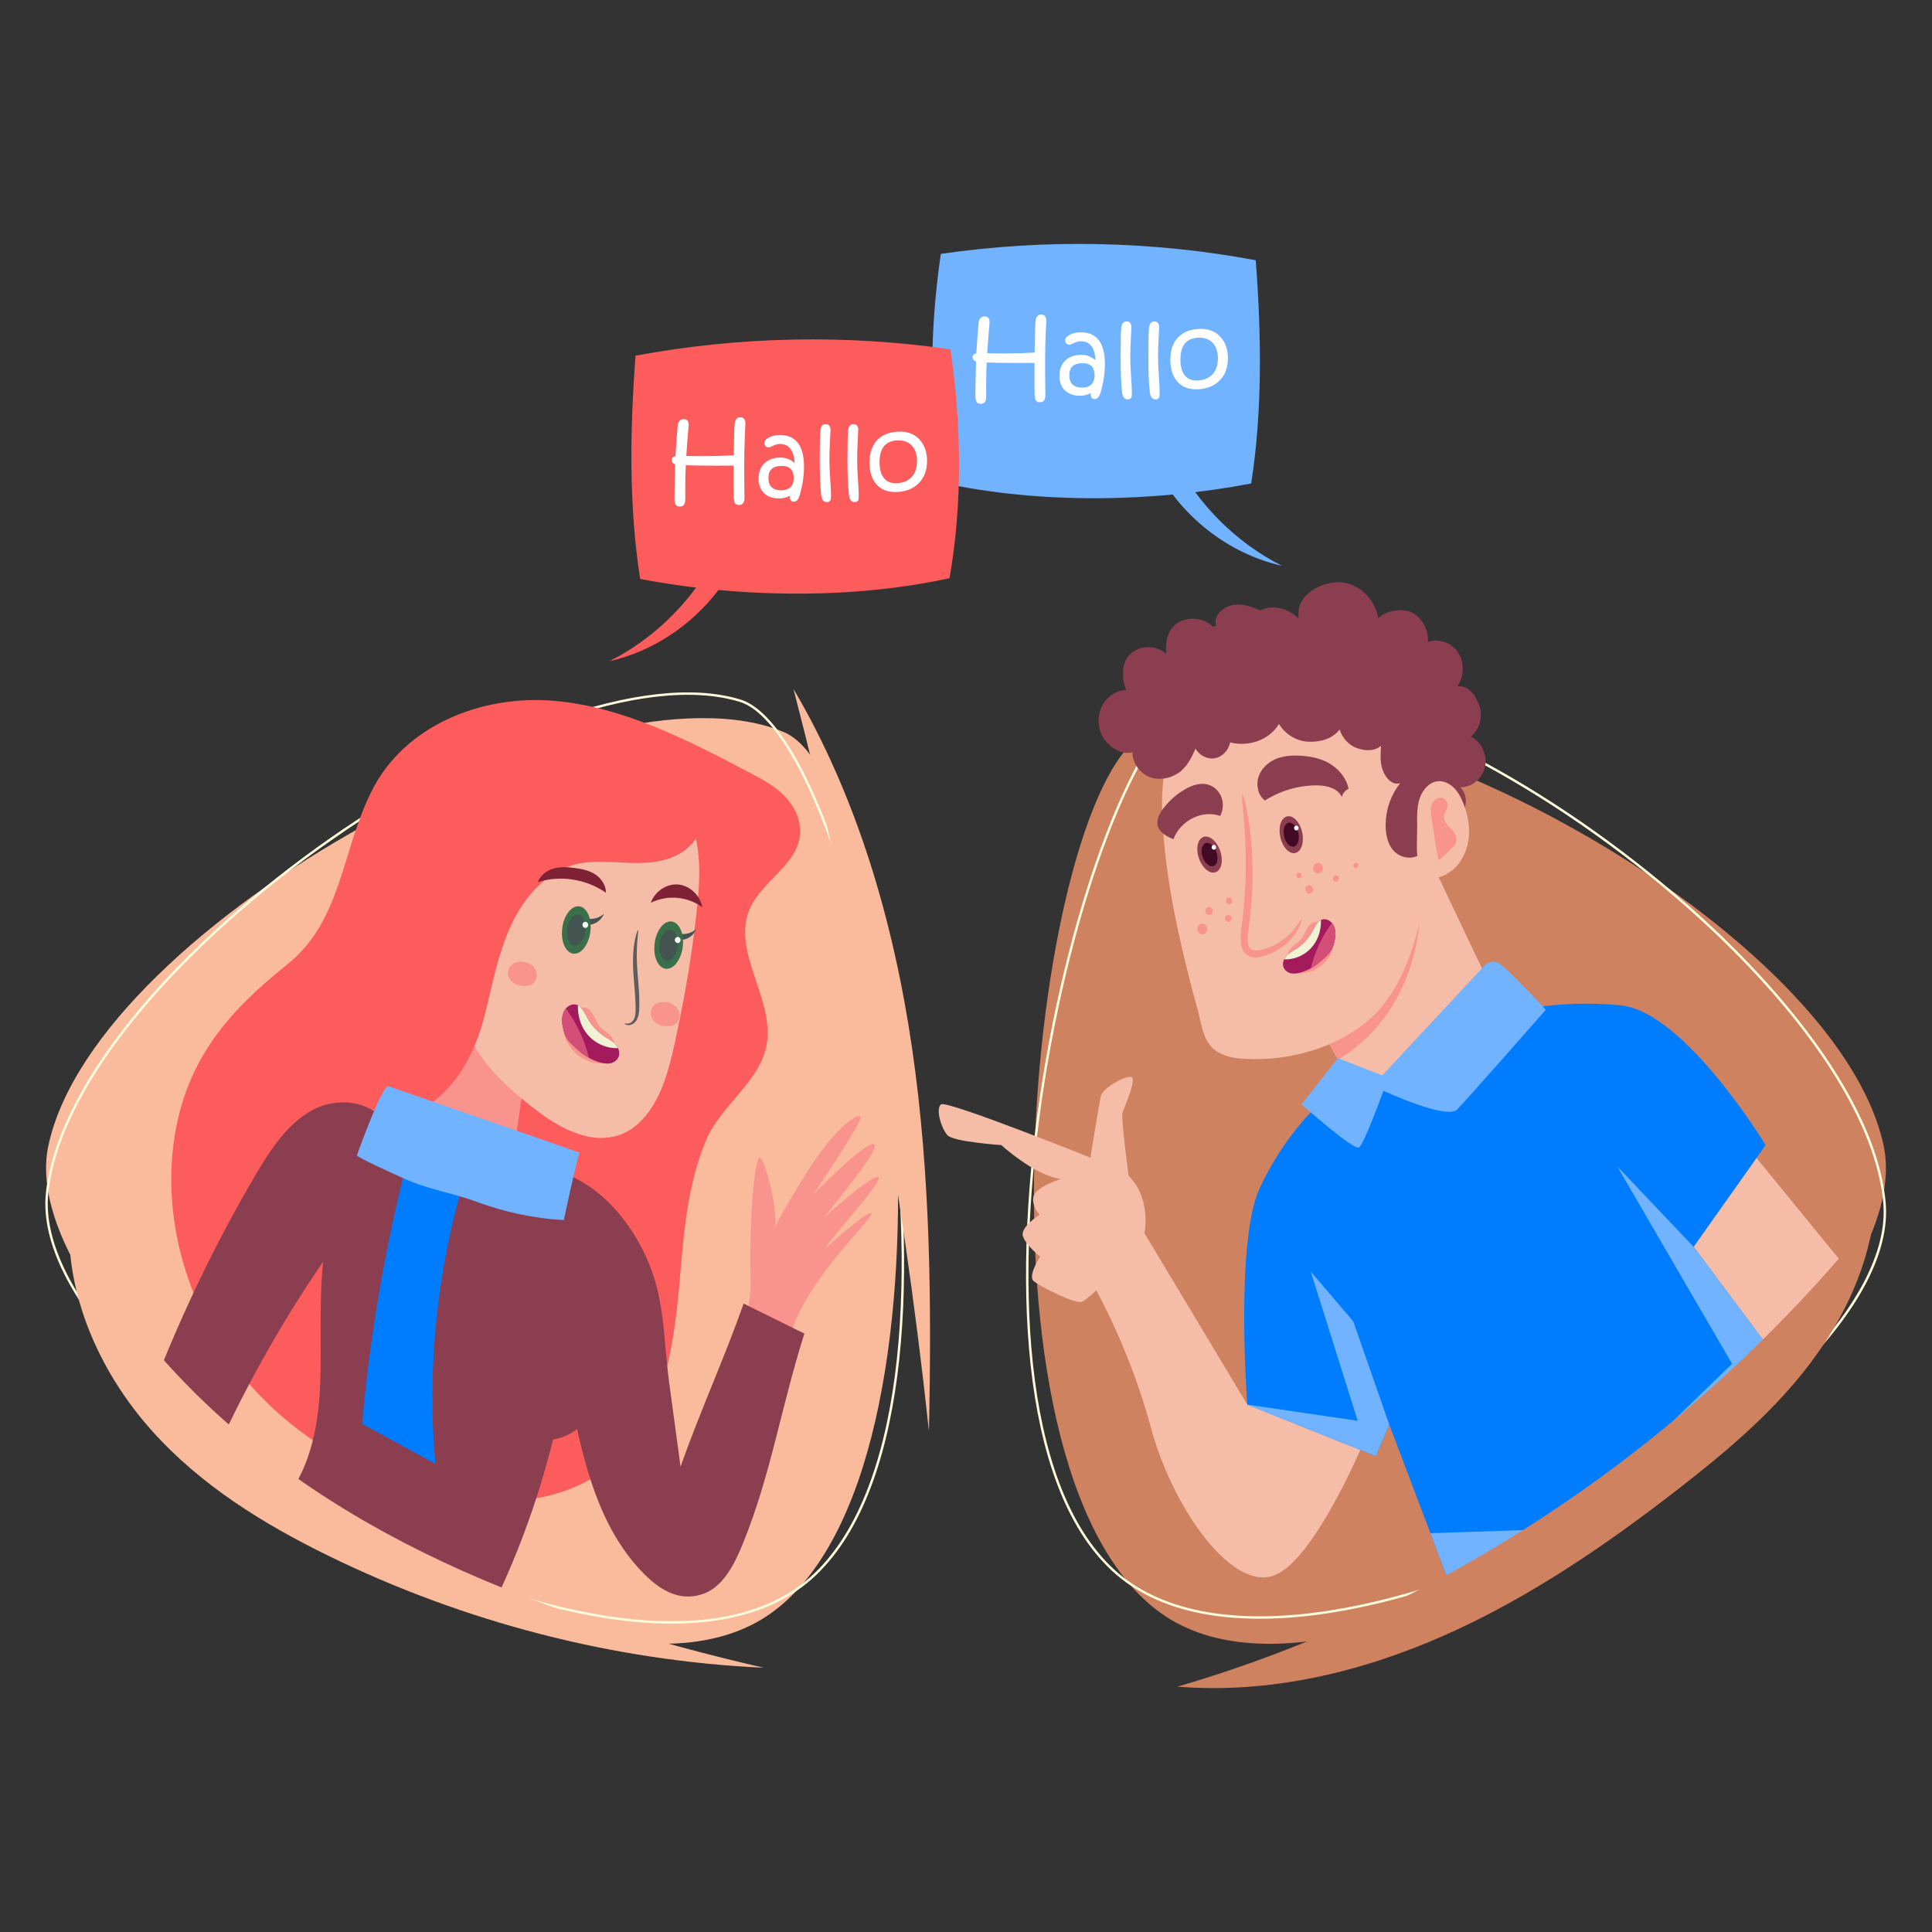 <?xml version="1.0" encoding="utf-8"?>
<!-- Generator: Adobe Illustrator 24.1.3, SVG Export Plug-In . SVG Version: 6.00 Build 0)  -->
<svg version="1.1" xmlns="http://www.w3.org/2000/svg" xmlns:xlink="http://www.w3.org/1999/xlink" x="0px" y="0px"
	 viewBox="0 0 800 800" style="enable-background:new 0 0 800 800;" xml:space="preserve">
<rect x="0" y="0" width="800" height="800" fill="#333333" stroke="none"/>
<style type="text/css">
	.st0{fill:#FABB9D;}
	.st1{fill:none;stroke:#FFFCDE;stroke-miterlimit:10;}
	.st2{fill:#CE8260;}
	.st3{fill:#FD5C5D;}
	.st4{fill:#F9938E;}
	.st5{fill:#F5BCA8;}
	.st6{fill:#8B3E4F;}
	.st7{fill:#007CFF;}
	.st8{fill:#435451;}
	.st9{fill:#3A7049;}
	.st10{fill:#FFFFFF;}
	.st11{fill:#802236;}
	.st12{fill:#A31A5D;}
	.st13{fill:#F1F2D3;}
	.st14{fill:#D44F77;}
	.st15{fill:#5D5D5D;}
	.st16{fill:#72B3FF;}
	.st17{fill:#430A23;}
</style>
<g id="Background">
</g>
<g id="Objects">
	<g>
		<g>
			<path class="st0" d="M20.06,474.23C2.15,557.12,234.6,728.55,319.29,667.97c84.68-60.59,52.4-344.72,5.53-364.71
				C247.59,270.31,40.01,381.84,20.06,474.23z"/>
			<path class="st1" d="M19.56,493.45c-9.89,84.41,237.73,229.58,316.18,160.08c78.45-69.51,19.18-348.64-29.35-363.41
				C226.41,265.77,30.58,399.37,19.56,493.45z"/>
			<path class="st2" d="M779.94,474.23c17.9,82.89-214.55,254.32-299.23,193.74c-84.68-60.59-52.4-344.72-5.53-364.71
				C552.41,270.31,759.99,381.84,779.94,474.23z"/>
			<path class="st1" d="M780.3,497.74c8.08,84.63-242.58,223.72-319.52,152.32s-11.72-349.02,37.12-362.6
				C578.37,265.07,771.29,403.42,780.3,497.74z"/>
			<path class="st3" d="M74.17,516.32c-3.48-15.02-4.28-30.67-1.84-45.94c5.17-32.42,23.02-52.14,46.49-70.91
				c22.76-18.21,22.51-46.74,35.05-71.87c13.67-27.4,45.59-39.69,74.58-37.48c28.99,2.21,55.91,16.12,81.99,29.83
				c5.01,2.63,10.09,5.32,14.16,9.39c4.07,4.07,7.06,9.8,6.7,15.75c-0.81,13.23-16.24,19.66-21.1,31.86
				c-6.87,17.24,9.87,35.96,7.42,54.51c-2.12,16.07-18.99,25.8-25.26,40.69c-6.28,14.92-8.57,31.65-10.01,47.8
				c-2.52,28.39-4.41,59.51-22.68,80.3c-20.42,23.24-54.77,25.21-83.7,17.4c-30.64-8.28-59.42-26.12-79.17-52.49
				C86.13,550.9,78.28,534.05,74.17,516.32z"/>
			<path class="st4" d="M176.24,461.83c-2.29-3.64-1.76-8.53-0.41-12.67c2.92-8.96,9.37-16.55,17.44-20.52
				c3.89-1.91,8.47-2.99,12.43-1.25c5.89,2.58,8.14,10.03,11.99,15.45c-1.61,11.05-3.21,22.11-4.82,33.16
				c-8.91-2.74-17.81-5.48-26.72-8.22C182.44,466.64,178.4,465.27,176.24,461.83z"/>
			<path class="st5" d="M275.36,446.98c-3.17,9.23-9.01,19.37-18.36,22.8c-12.74,4.67-26.06-3.13-36.11-10.97
				c-10.49-8.19-22.23-18.57-27.33-31.67c-4.31-11.07-3.61-23.69-1.01-35.35c4.41-19.74,14.17-38.08,27.78-52.23
				c7.92-8.23,17.4-15.19,28.18-17.77c10.78-2.58,22.99-0.19,30.87,8.08c5.45,5.71,8.43,13.7,9.55,21.76
				c1.12,8.06,0.53,16.28-0.31,24.39c-1.77,17.17-4.61,33.93-8.13,50.78C279.28,432.7,277.75,440.02,275.36,446.98z"/>
			<path class="st3" d="M185.52,450.57c-3.92,4.25-8.58,7.83-14.12,10.55c-10.88,5.33-25.5,4.02-32.7-6.21
				c-7.01-9.95-4.77-24.04-1.02-35.83c3.18-9.97,7.21-19.62,12.04-28.8c4.28-8.15,8.07-17.02,12.64-24.82
				c9.9-16.86,24.84-31.6,41.05-41.28c20.57-12.3,45.55-16.91,68.27-10.19c6.64,1.96,13.43,5.19,17.18,11.36
				c4.62,7.6,3.08,18.62-3.1,24.82c-6.13,6.16-15.24,7.37-23.65,7.18c-8.41-0.19-17-1.46-25.11,0.92
				c-11.41,3.35-20.12,13.56-25.38,24.88c-5.27,11.32-7.65,23.87-10.63,36.1C198.1,431.16,193.28,442.15,185.52,450.57z"/>
			<path class="st4" d="M363.61,487.44c-2.9-0.97-22.5,16.85-22.5,16.85c4.94-6.64,24.52-29.69,20.65-30.52
				c-3.88-0.83-24.99,20.84-24.99,20.84s20.28-29.99,19.61-32.05s-8.45,3.31-16.97,15.01c-6.76,9.29-16.29,26.14-18.67,30.52
				c1.84-5.65-4.3-30.21-6.39-28.64c-2.16,1.63-4.28,30.21-3.54,49.9c0.22,5.87-0.71,12.11-2.61,18.91
				c5.65,3.89,11.34,7.73,16.95,11.68c1.32-4.63,2.56-8.62,3.77-11.8c8.28-21.63,33.97-44.91,31.85-45.78
				c-2.13-0.86-19.27,14.84-19.27,14.84C344.31,512.14,366.51,488.41,363.61,487.44z"/>
			<path class="st6" d="M226.72,483.98c18.05,3.28,32.57,18.6,40.68,36.14c8.1,17.55,7.11,33.3,9.73,52.67
				c1.56,11.5,3.12,23.01,4.67,34.51c8.01-22.66,18.11-44.85,26.13-67.51l25.15,12.41c-9.81,30.98-13.75,57.92-25.27,86.48
				c-3.6,8.93-8.4,18.68-17.12,21.48c-9.85,3.17-18.04-2.06-25.33-9.82c-17.07-18.15-23.47-43.41-28.49-68.57
				c-3.13-15.67-5.46-26.07-5.91-42.08C230.42,521.35,227.24,502.31,226.72,483.98z"/>
			<path class="st6" d="M244.78,499.9c-8.95-14.54-20.32-22.36-36.21-26.2c-16.29-3.94-32.73-7.16-49.26-9.64l0.91,1.74
				c-6.27-10.35-20.78-11.67-31.04-6.05c-10.26,5.63-17.17,16.26-23.32,26.69c-17.7,30.02-32.66,61.83-45.08,94.74
				c8.57,8.72,17.47,17.07,26.05,25.77c13.09-29.67,28.81-58.01,46.95-84.48c-1.71,16.57-0.58,33.56-1.18,50.22
				c-0.6,16.66-3.79,34-13.65,46.92c25.16,22.68,53.13,40.27,85.87,43.83c10.3-21.44,18.43-44.07,24.19-67.37
				c10.01-1.51,17.53-10.34,21.67-20.2c4.13-9.86,5.04-20.86,5.9-31.63C257.84,528.31,253,513.26,244.78,499.9z"/>
			<path class="st7" d="M149.93,589.6c10.11,5.51,20.23,11.02,30.34,16.53c-3.54-40.15,0.73-81.06,12.44-119.4
				c-7.8-2.89-15.61-5.79-23.41-8.68C159.78,514.53,153.29,551.9,149.93,589.6z"/>
			<g>
				<path class="st8" d="M242.59,380.24c2.58,0.68,5.44-0.03,7.48-1.84c-1.12,2.89-4.13,4.8-7.04,4.49
					C242.89,382,242.74,381.12,242.59,380.24z"/>
				<path class="st9" d="M244.43,385.99c-0.74,5.4-3.93,9.37-7.13,8.88c-3.2-0.5-5.2-5.28-4.47-10.68c0.74-5.4,3.93-9.37,7.13-8.88
					C243.17,375.81,245.17,380.59,244.43,385.99z"/>
				<path class="st8" d="M242.4,385.68c-0.48,3.51-2.55,6.09-4.64,5.77c-2.08-0.32-3.38-3.43-2.9-6.94
					c0.48-3.51,2.55-6.09,4.64-5.77C241.58,379.06,242.88,382.16,242.4,385.68z"/>
				<path class="st10" d="M243.55,383.04c-0.04,0.7-0.6,1.23-1.25,1.18c-0.65-0.04-1.15-0.64-1.11-1.34c0.04-0.7,0.6-1.23,1.25-1.18
					C243.09,381.74,243.59,382.34,243.55,383.04z"/>
			</g>
			<g>
				<path class="st8" d="M280.84,386.51c2.58,0.68,5.44-0.03,7.48-1.84c-1.12,2.89-4.13,4.8-7.04,4.49
					C281.13,388.27,280.99,387.39,280.84,386.51z"/>
				<path class="st9" d="M282.68,392.26c-0.74,5.4-3.93,9.37-7.13,8.88c-3.2-0.5-5.2-5.28-4.47-10.68c0.74-5.4,3.93-9.37,7.13-8.88
					C281.42,382.08,283.42,386.86,282.68,392.26z"/>
				<path class="st8" d="M280.65,391.94c-0.48,3.51-2.55,6.09-4.64,5.77c-2.08-0.32-3.38-3.43-2.9-6.94
					c0.48-3.51,2.55-6.09,4.64-5.77C279.83,385.32,281.13,388.43,280.65,391.94z"/>
				<path class="st10" d="M281.8,389.31c-0.04,0.7-0.6,1.23-1.25,1.18c-0.65-0.04-1.15-0.64-1.11-1.34s0.6-1.23,1.25-1.18
					C281.34,388.01,281.84,388.61,281.8,389.31z"/>
			</g>
			<path class="st11" d="M250.91,369.66c0.03-3.17-2-6.04-4.54-7.67c-2.54-1.63-5.54-2.2-8.48-2.58c-2.88-0.37-5.85-0.57-8.66,0.23
				c-2.81,0.8-5.46,2.75-6.55,5.63C232.1,362.31,242.68,363.96,250.91,369.66z"/>
			<path class="st11" d="M290.86,375.69c-1-5-5.29-9.03-10.06-9.44c-4.77-0.41-9.61,2.83-11.34,7.59
				C276.23,370.42,284.68,371.15,290.86,375.69z"/>
			<g>
				<path class="st4" d="M247.3,433.85c1.02,0.7,2.14,1.32,3.35,1.45c1.21,0.13,2.54-0.33,3.2-1.42c1.01-1.66,0.1-3.94-1.25-5.29
					c-1.35-1.35-3.1-2.22-4.33-3.7c-1.27-1.52-1.88-3.53-2.96-5.21c-1.08-1.68-3.03-3.07-4.82-2.36c-1.35,0.54-2.12,2.16-2.13,3.7
					c-0.01,1.54,0.61,3,1.33,4.34C241.56,428.78,244.19,431.72,247.3,433.85z"/>
				<path class="st4" d="M252.17,439.99c-7.3,1.79-15.5-2.91-18.14-10.41c-0.4-1.14-0.69-2.37-0.5-3.57
					c0.19-1.2,0.93-2.36,2.03-2.69c1.31-0.39,2.64,0.44,3.73,1.3C243.54,428,249.65,435.01,252.17,439.99z"/>
				<path class="st12" d="M239.71,435.1c2.53,2.24,5.51,3.89,8.68,4.81c1.49,0.43,3.07,0.7,4.57,0.33c1.5-0.37,2.92-1.49,3.33-3.08
					c0.47-1.79-0.43-3.72-1.71-4.99c-1.28-1.27-2.89-2.06-4.38-3.04c-2.95-1.94-5.43-4.68-7.16-7.89c-1.08-2.02-2.09-4.43-4.15-5.16
					c-1.97-0.7-4.22,0.58-5.26,2.51c-1.03,1.93-1.05,4.31-0.63,6.48C234.07,430.46,235.75,431.6,239.71,435.1z"/>
				<path class="st13" d="M243.05,421.25c1.72,3.21,4.21,5.95,7.16,7.89c1.48,0.98,3.1,1.77,4.38,3.04c0.52,0.52,0.97,1.15,1.3,1.83
					c-5,0.21-10.09-2.19-13.22-6.4c-2.35-3.17-3.51-7.28-3.37-11.32C241.09,417.18,242.04,419.37,243.05,421.25z"/>
				<path class="st14" d="M243.91,438.05c-1.49-0.82-2.9-1.8-4.2-2.94c-3.97-3.51-5.64-4.64-6.7-10.02
					c-0.43-2.17-0.41-4.55,0.63-6.48c0.19-0.35,0.42-0.66,0.68-0.96c0.27,0.34,0.52,0.68,0.77,1.02
					C239.16,424.44,242.15,431.06,243.91,438.05z"/>
			</g>
			<path class="st4" d="M215.92,398.23c-2.06-0.05-4.34,0.79-5.22,2.78c-0.82,1.86-0.09,4.22,1.38,5.55
				c1.46,1.34,3.49,1.78,5.41,1.69c1.36-0.07,2.78-0.43,3.74-1.46c1.43-1.54,1.32-4.25,0.08-5.97
				C220.06,399.09,217.95,398.28,215.92,398.23z"/>
			<path class="st4" d="M275.02,414.9c-2.06-0.05-4.34,0.79-5.22,2.78c-0.82,1.86-0.09,4.22,1.38,5.55
				c1.46,1.34,3.49,1.78,5.41,1.68c1.36-0.07,2.78-0.43,3.74-1.46c1.43-1.54,1.32-4.25,0.08-5.97
				C279.16,415.77,277.05,414.95,275.02,414.9z"/>
			<g>
				<g>
					<g>
						<path class="st15" d="M258.65,423.75c0.08-0.14,0.6,0.27,1.55,0.08c0.92-0.17,2.23-1.02,2.67-2.72
							c0.5-1.66,0.33-3.98,0.25-6.49c-0.11-2.52-0.35-5.29-0.59-8.22c-0.24-2.93-0.42-5.75-0.42-8.33c0-2.58,0.19-4.9,0.45-6.83
							c0.57-3.87,1.41-6.14,1.61-6.09c0.27,0.06-0.14,2.41-0.38,6.21c-0.1,1.9-0.16,4.16-0.07,6.68c0.08,2.52,0.31,5.28,0.55,8.21
							c0.24,2.93,0.44,5.74,0.46,8.31c0,1.29,0,2.5-0.07,3.66c-0.07,1.16-0.24,2.29-0.62,3.28c-0.36,0.98-1.01,1.83-1.72,2.3
							c-0.7,0.49-1.45,0.7-2.06,0.7c-0.61,0.01-1.07-0.2-1.31-0.38C258.69,423.94,258.62,423.79,258.65,423.75z"/>
					</g>
				</g>
			</g>
			<path class="st16" d="M234.64,499.74c-0.64,2.95-1.09,5.1-1.15,5.48c-12.32-0.69-24.48-3.3-36.13-7.59
				c-10.2-3.76-20.72-5.18-30.83-9.96c-1.46-0.69-18.99-8.54-18.73-9.3c0.84-2.5,10.65-29.42,13.07-28.58
				c26.38,9.17,52.77,18.33,79.15,27.5C239.66,477.11,236.42,491.53,234.64,499.74z"/>
			<g>
				<path class="st5" d="M545.65,423.87c5.24,9.27,10.48,18.54,15.72,27.81c23.33-4.63,45.15-20.16,56.23-42.57
					c-9.54-19.48-18.9-39.98-28.43-59.46C574.25,373.68,560.56,399.83,545.65,423.87z"/>
				<path class="st4" d="M575.05,418.81c9.37-13.92,14.07-31.99,12.92-49.63l-11.62,1.97c-10.2,17.64-20.15,35.71-30.71,52.73
					c2.79,4.94,5.59,9.88,8.38,14.83C562.17,433.95,569.44,427.16,575.05,418.81z"/>
				<path class="st5" d="M485.01,310.85c-3.83,8.52-4.12,18.34-3.7,27.78c0.79,17.74,3.83,35.26,7.78,52.47
					c2.03,8.81,4.21,17.62,6.66,26.31c1.69,5.99,2.23,13.71,7.42,17.48c3.75,2.72,8.46,3.41,12.99,3.6
					c17.2,0.75,35.76-4.01,49.61-15.27c13.8-11.23,19.83-30.17,23.59-47.55c4.08-18.82,8.58-40.31,5.04-59.52
					c-2.78-15.11-11.64-29.71-25.13-35.12c-11.83-4.75-25.02-1.9-37.35,1.05c-9.12,2.18-18.33,4.43-26.75,8.76
					C496.75,295.18,489.06,301.84,485.01,310.85z"/>
				<path class="st6" d="M591.43,350.14c-1.36,2.64-3.93,4.53-6.73,4.92c-2.8,0.4-5.74-0.7-7.7-2.87c-2.21-2.45-3.06-5.98-3.2-9.38
					c-0.29-6.7,1.92-13.48,6.04-18.54c-3.13,1.1-5.83-1.81-7.15-5.04c-1.32-3.23-1.08-6.91-0.82-10.42
					c-2.84,2.33-6.39,2.16-9.81,1.02c-3.42-1.14-6.25-4.13-7.35-7.77c-3.02,3.99-8.31,5.31-13.1,5.06
					c-4.79-0.25-9.41-3.08-12.04-7.36c-3.94,6.82-12.92,9.6-20.2,7.64c-0.61,3.28-3.25,6.02-6.34,6.57c-3.09,0.55-6.42-1.12-8-4.02
					c-1.68,4.02-3.84,8.09-7.39,10.33c-3.55,2.24-8.04,2.94-11.89,1.34s-6.81-5.67-6.84-10.08c-4.3,0.97-8.69-1.47-11.44-5.13
					c-2.75-3.66-3.37-9.01-1.55-13.28c1.82-4.27,6-7.28,10.39-7.48c-2.05-5.07-1.94-11.94,2.19-15.27
					c4.13-3.33,10.38-3.2,14.39,0.29c-0.45-5.37,0.75-10.57,5.24-13.03c4.5-2.46,10.36-1.7,14.17,1.83c0.4-0.12,0.8-0.23,1.2-0.35
					c-1-4.21,2.56-7.52,6.53-8.48c3.97-0.95,8.07,0.48,11.83,2.14c5.01-2.76,11.9-0.73,15.94,3.47c-0.04-0.41-0.08-0.83-0.12-1.24
					c-0.8-8.37,8.53-13.83,16.41-13.93c7.87-0.1,15.34,6.59,16.62,14.9c3.38-3.31,10.08-4.37,14.19-2.2
					c4.11,2.17,6.74,7.18,6.33,12.06c4.44-1.62,9.79,0.22,12.51,4.31c2.72,4.09,2.59,10.09-0.31,14.04c4.48-0.52,7.46,3.45,9.1,7.93
					c1.64,4.48,0.14,10.05-3.49,12.91c4.31,2.01,6.92,7.49,5.9,12.4c-1.02,4.9-5.55,8.7-10.25,8.57c2.08,1.99,2.86,5.39,1.89,8.19
					c-0.98,2.8-3.66,4.81-6.45,4.86c-0.18,5.25-5.67,9.48-10.39,8.01"/>
				<path class="st5" d="M586.82,341.5c-0.07-3.72-0.13-7.54,1.08-11.03c1.21-3.49,3.98-6.62,7.45-6.97
					c2.44-0.25,4.88,0.92,6.67,2.7c1.8,1.78,3.02,4.13,3.97,6.54c1.87,4.74,2.8,9.99,2.07,15.07c-0.72,5.08-3.21,9.97-7.17,12.9
					c-4.48,3.32-11.18,5.01-13.14-1.52C586.06,353.53,586.92,347.22,586.82,341.5z"/>
				<path class="st4" d="M595.68,355.98c-1.32-5.48-1.92-11.29-2.84-16.87c-0.36-2.16-0.69-4.5,0.26-6.44
					c0.67-1.37,2.05-2.4,3.51-2.33c1.45,0.06,2.83,1.38,2.84,2.93c0.01,1.63-1.33,2.96-1.52,4.58c-0.23,1.92,1.16,3.6,2.5,4.9
					c1.95,1.9,3.45,4.08,2.08,6.95C602.19,350.38,595.83,356.62,595.68,355.98z"/>
				<path class="st6" d="M490.8,326.77c2.94-1.68,6.4-2.83,9.6-1.84c2.4,0.75,4.44,2.72,5.37,5.2c0.93,2.48,0.73,5.41-0.52,7.73
					c-7.45-2.64-16.46,1.86-19.36,9.65c-2.75-1.13-5.87-2.7-6.53-5.77c-0.53-2.48,0.81-4.97,2.31-6.94
					C484.18,331.51,487.3,328.76,490.8,326.77z"/>
				<path class="st6" d="M523.78,331.47c-2.8-2.04-3.76-6.27-2.68-9.7c1.08-3.43,3.86-6.04,7-7.41c3.14-1.36,6.61-1.61,9.99-1.46
					c4.32,0.19,8.69,1.04,12.47,3.26c3.78,2.23,6.93,5.98,7.86,10.48c-1.36,0.55-2.43,1.86-2.77,3.37
					c-1.87-3.76-6.45-4.79-10.43-4.8C537.73,325.19,530.23,327.38,523.78,331.47z"/>
				<g>
					<path class="st6" d="M505.15,352.04c1.48,4,0.76,8.06-1.62,9.07c-2.37,1-5.5-1.43-6.98-5.43c-1.48-4-0.76-8.06,1.62-9.07
						C500.55,345.61,503.67,348.04,505.15,352.04z"/>
					<path class="st17" d="M503.65,352.68c0.96,2.6,0.49,5.24-1.05,5.9c-1.54,0.65-3.58-0.93-4.54-3.53
						c-0.96-2.6-0.49-5.24,1.05-5.9C500.65,348.49,502.69,350.08,503.65,352.68z"/>
					<path class="st10" d="M503.46,350.4c0.23,0.49,0.04,1.09-0.42,1.34c-0.46,0.24-1.02,0.04-1.25-0.45
						c-0.23-0.49-0.04-1.09,0.42-1.34C502.68,349.7,503.24,349.9,503.46,350.4z"/>
				</g>
				<g>
					<path class="st6" d="M539.15,344.4c1,4.17-0.2,8.1-2.67,8.78c-2.47,0.68-5.29-2.16-6.29-6.33c-1-4.17,0.2-8.1,2.67-8.78
						C535.33,337.39,538.15,340.23,539.15,344.4z"/>
					<path class="st17" d="M537.58,344.82c0.65,2.71-0.13,5.27-1.74,5.71c-1.61,0.44-3.44-1.4-4.09-4.12
						c-0.65-2.71,0.13-5.27,1.74-5.71C535.1,340.27,536.93,342.11,537.58,344.82z"/>
					<path class="st10" d="M537.66,342.54c0.17,0.52-0.09,1.09-0.58,1.27c-0.49,0.18-1.02-0.1-1.19-0.62
						c-0.17-0.52,0.09-1.09,0.58-1.27C536.96,341.74,537.49,342.01,537.66,342.54z"/>
				</g>
				<path class="st5" d="M516.47,581.61l-42.57-70.97c0,0,3.03-14.22-6.55-23.75c0,0-3.24-23.88-2.56-26.06
					c0.68-2.18,5.1-11.96,4.17-14.38c-0.93-2.41-12.2,3.83-13.05,7.2c-0.85,3.37-4.38,25.7-4.38,25.7s-59.48-23.87-61.87-22.06
					c-2.39,1.81,0.18,10.19,2.74,12.85c2.56,2.66,22.22,4.02,22.22,4.02s13.68,12.53,24.57,14.03c0,0-10.24,3.28-11.21,7.18
					c-0.97,3.91,2.47,7.65,2.47,7.65s-8.17,5.15-6.87,8.92c1.29,3.77,7.11,8.41,7.11,8.41s-5.16,7.91-2.72,10.08
					c2.45,2.17,17.7,9.91,20.16,8.55c2.46-1.36,5.82-4.68,5.82-4.68s14.1,25.08,22.63,56.89s32.2,66.5,50.06,61.48
					c17.86-5.02,40.24-60.61,40.24-60.61L516.47,581.61z"/>
				<polygon class="st5" points="717.2,467.06 767.59,528.78 731.94,567.88 687.81,509.73 				"/>
				<path class="st7" d="M697.44,597.87c13.29-10.65,26.99-21.52,39.84-33.32l-35.99-48.26l29.82-42.12c0,0-33.45-55.18-59.96-57.87
					c-26.51-2.69-48.61,3.27-48.61,3.27l-46.44,30.59l-29.37,6.44c0,0-14.89,13.14-25.14,35.45c-10.25,22.3-5.11,89.57-5.11,89.57
					l53.2,21.31l5.6-13.01l27.84,73.45C636.91,645.86,667.4,621.94,697.44,597.87z"/>
				<path class="st16" d="M572.37,445.29l41.27-44.32c0,0,3.3-4.83,7.61-1.72c4.31,3.1,18.84,18.86,18.84,18.86
					s-32.39,36.89-36.7,41.31s-30.53-7.75-30.53-7.75s-7.94,21.95-10.09,23.45c-2.15,1.5-23.81-17.81-23.81-17.81L554,438.13
					L572.37,445.29z"/>
				<g>
					<path class="st4" d="M539.62,397.11c-0.94,0.64-1.96,1.22-3.07,1.34c-1.11,0.12-2.33-0.3-2.94-1.3
						c-0.93-1.52-0.1-3.62,1.14-4.86c1.24-1.24,2.84-2.04,3.98-3.4c1.17-1.39,1.73-3.24,2.72-4.78c0.99-1.54,2.78-2.82,4.42-2.17
						c1.24,0.49,1.95,1.99,1.95,3.4c0,1.41-0.56,2.76-1.23,3.98C544.89,392.46,542.48,395.15,539.62,397.11z"/>
					<path class="st4" d="M535.15,402.75c6.7,1.65,14.24-2.68,16.66-9.56c0.37-1.05,0.63-2.17,0.46-3.28
						c-0.17-1.1-0.86-2.17-1.86-2.47c-1.2-0.36-2.43,0.41-3.43,1.2C543.07,391.74,537.46,398.18,535.15,402.75z"/>
					<path class="st12" d="M546.59,398.26c-2.32,2.05-5.06,3.57-7.97,4.41c-1.37,0.4-2.82,0.65-4.2,0.31
						c-1.38-0.34-2.68-1.37-3.06-2.83c-0.43-1.65,0.4-3.41,1.57-4.58c1.17-1.16,2.66-1.89,4.02-2.79c2.71-1.78,4.99-4.3,6.57-7.24
						c1-1.85,1.92-4.06,3.82-4.74c1.81-0.64,3.88,0.53,4.83,2.3c0.95,1.77,0.97,3.95,0.58,5.95
						C551.77,394,550.23,395.04,546.59,398.26z"/>
					<path class="st13" d="M543.52,385.54c-1.58,2.95-3.87,5.46-6.57,7.24c-1.36,0.9-2.85,1.62-4.02,2.79
						c-0.48,0.48-0.89,1.06-1.19,1.68c4.6,0.2,9.27-2.01,12.14-5.88c2.16-2.91,3.23-6.68,3.09-10.4
						C545.32,381.8,544.45,383.82,543.52,385.54z"/>
					<path class="st14" d="M542.74,400.96c1.37-0.75,2.67-1.65,3.85-2.7c3.64-3.22,5.18-4.26,6.15-9.2c0.39-2,0.38-4.18-0.58-5.95
						c-0.17-0.32-0.39-0.61-0.62-0.88c-0.24,0.31-0.48,0.62-0.7,0.94C547.09,388.46,544.35,394.55,542.74,400.96z"/>
				</g>
				<g>
					<path class="st4" d="M539.01,380.62c0.16,0.07-0.1,1.43-1.22,3.62c-1.11,2.17-3.23,5.12-6.68,7.72
						c-1.72,1.3-3.78,2.48-6.14,3.36c-1.17,0.45-2.42,0.81-3.82,1.02c-1.36,0.19-3.04,0.21-4.66-0.78c-1.65-1.07-2.38-3.09-2.6-4.73
						c-0.25-1.7-0.17-3.33-0.03-4.94c0.33-3.23,0.81-6.28,1.1-9.55c1.29-12.98,0.99-24.85,0.39-33.4
						c-0.61-8.56-1.35-13.84-0.91-13.94c0.37-0.08,1.86,5.07,3.02,13.69c1.15,8.6,1.8,20.72,0.48,33.97
						c-0.29,3.29-0.82,6.59-1.16,9.53c-0.33,2.89-0.19,5.97,1.19,6.87c0.7,0.47,1.79,0.62,2.91,0.48c1.11-0.13,2.26-0.39,3.34-0.75
						c2.17-0.68,4.1-1.65,5.75-2.73c3.31-2.16,5.53-4.66,6.87-6.52C538.18,381.69,538.8,380.51,539.01,380.62z"/>
				</g>
				<path class="st4" d="M538.95,362.49c0,0.64-0.49,1.16-1.08,1.16c-0.6,0-1.08-0.52-1.08-1.16c0-0.64,0.49-1.16,1.08-1.16
					C538.46,361.34,538.95,361.85,538.95,362.49z M545.78,357.3c-1.13,0-2.04,0.98-2.04,2.18c0,1.2,0.91,2.18,2.04,2.18
					c1.13,0,2.04-0.98,2.04-2.18C547.82,358.27,546.9,357.3,545.78,357.3z M542.12,366.6c-0.89,0-1.61,0.77-1.61,1.72
					s0.72,1.72,1.61,1.72c0.89,0,1.61-0.77,1.61-1.72S543.01,366.6,542.12,366.6z M553.19,362.49c-0.69,0-1.24,0.6-1.24,1.33
					c0,0.73,0.56,1.33,1.24,1.33c0.69,0,1.24-0.6,1.24-1.33C554.43,363.09,553.88,362.49,553.19,362.49z M561.4,357.3
					c-0.56,0-1.02,0.49-1.02,1.09c0,0.6,0.46,1.09,1.02,1.09c0.56,0,1.02-0.49,1.02-1.09C562.42,357.78,561.96,357.3,561.4,357.3z
					 M508.92,371.73c-0.7,0-1.27,0.61-1.27,1.36c0,0.75,0.57,1.36,1.27,1.36c0.7,0,1.27-0.61,1.27-1.36
					C510.19,372.34,509.62,371.73,508.92,371.73z M500.62,375.55c-0.85,0-1.53,0.73-1.53,1.64c0,0.91,0.69,1.64,1.53,1.64
					s1.53-0.73,1.53-1.64C502.15,376.28,501.46,375.55,500.62,375.55z M508.58,378.83c-0.76,0-1.37,0.66-1.37,1.47
					c0,0.81,0.61,1.47,1.37,1.47s1.37-0.66,1.37-1.47C509.95,379.48,509.34,378.83,508.58,378.83z M497.83,382.49
					c-1.13,0-2.05,0.98-2.05,2.19s0.92,2.19,2.05,2.19c1.13,0,2.05-0.98,2.05-2.19S498.96,382.49,497.83,382.49z"/>
				<polygon class="st16" points="542.74,526.5 562.2,588.33 516.47,581.61 569.68,602.92 575.27,589.91 560.38,547.18 				"/>
				<path class="st16" d="M697.44,597.87c13.29-10.65,26.99-21.52,39.84-33.32l-35.99-48.26l-31.64-33.36l47.55,81.79l-70.46,68.32
					l-54.43,1.82l10.81,28.51C636.91,645.86,667.4,621.94,697.44,597.87z"/>
			</g>
			<path class="st0" d="M70.64,566.32c64.33,70.12,155.74,103.53,245.56,124.26c-62.14-2.89-123.73-18.74-180.28-46.4
				c-26.76-13.09-52.79-29.11-73.11-51.85s-34.55-52.96-34.25-84.4C40.35,529.09,54.51,548.74,70.64,566.32z"/>
			<path class="st0" d="M384.65,592.54c-11.14-103.79-29.92-206.64-56.1-307.29c26.39,44.83,41.47,96.47,49.12,148.8
				C385.32,486.37,385.77,539.59,384.65,592.54z"/>
			<path class="st2" d="M696.03,615.71c-30.59,23.85-62.74,45.84-97.71,61.36s-73.02,24.4-110.78,21.33
				c111.35-32.41,213.2-101.13,288.45-194.62c-3.21,23.89-14.53,45.91-29.17,64.28C732.18,586.43,714.27,601.49,696.03,615.71z"/>
		</g>
		<g>
			<path class="st16" d="M389.58,105.13c43.25-6.28,87.4-5.39,130.4,2.63c2.32,30.54,2.84,62.23-1.89,92.44
				c-40.86,7.81-87.45,8.57-128.12-0.3C384.54,168.79,384.98,136.39,389.58,105.13z"/>
			<path class="st16" d="M486.05,189.67c10.11,19.37,26.03,35.21,44.82,44.62c-22.32-5.03-42.37-20.62-53.11-42.12
				C479.99,191.13,483.83,190.71,486.05,189.67z"/>
			<path class="st3" d="M252.28,273.81c13.99-7,26.38-17.57,35.97-30.5c-7.87-0.95-15.63-2.14-23.18-3.59
				c-4.73-30.22-4.22-61.91-1.9-92.44c43-8.01,87.15-8.9,130.4-2.63c4.59,31.26,5.04,63.66-0.39,94.77
				c-30.21,6.59-63.7,7.86-95.67,4.87C286.18,259.21,269.95,269.83,252.28,273.81z"/>
		</g>
	</g>
	<g>
		<path class="st10" d="M308.66,175.47c0-0.43-0.08,1.32-0.25,5.25c-0.17,3.93-0.25,8.06-0.25,12.41c0,3.27,0.02,6.34,0.06,9.22
			c0.04,2.88,0.06,4.13,0.06,3.76c0,1.99-0.75,2.98-2.24,2.98c-0.85,0-1.44-0.28-1.76-0.84c-0.22-0.39-0.36-1.04-0.42-1.97
			c-0.06-0.93-0.08-2.47-0.08-4.63v-8.86c-1.69,0.03-4.02,0.04-6.99,0.04c-5.5,0-9.77-0.07-12.81-0.2
			c-0.15,3.15-0.23,6.14-0.23,8.98c0,0.85,0.01,1.77,0.02,2.75c0.01,0.98,0.02,1.52,0.02,1.63c0,1.36-0.15,2.31-0.46,2.86
			c-0.33,0.6-0.93,0.9-1.8,0.9c-0.84,0-1.42-0.29-1.76-0.86c-0.32-0.53-0.48-1.43-0.48-2.7c0-2.6,0.09-7.24,0.27-13.92
			c-0.95-0.44-1.42-1-1.42-1.68c0-0.93,0.52-1.52,1.55-1.76c0.22-3.73,0.54-7.98,0.94-12.74c0.28-1.69,1.11-2.54,2.49-2.54
			c1.37,0,2.05,0.8,2.05,2.4c0,0.13-0.1,1.4-0.31,3.8c-0.27,2.99-0.49,6-0.67,9.04c1.56,0.05,4.02,0.08,7.37,0.08
			c4.25,0,8.34-0.11,12.26-0.34c0.11-6.98,0.24-11.28,0.38-12.9c0.17-1.91,0.94-2.86,2.32-2.86
			C307.95,172.77,308.66,173.67,308.66,175.47z"/>
		<path class="st10" d="M332.92,193.29c0,3.65-0.56,7.47-1.67,11.46c-0.56,2-1.39,3-2.49,3c-1.13,0-1.69-0.61-1.69-1.84
			c0-0.28,0.01-0.49,0.04-0.62c-1.42,0.73-2.9,1.1-4.42,1.1c-2.69,0-4.8-0.73-6.31-2.18c-1.51-1.45-2.27-3.49-2.27-6.1
			c0-2.65,0.82-4.75,2.45-6.31c1.63-1.55,3.8-2.33,6.51-2.33c2.36,0,4.35,0.75,5.96,2.26c-0.27-5.27-2.31-7.9-6.13-7.9
			c-0.85,0-1.76,0.24-2.73,0.73c-0.97,0.49-1.6,0.73-1.89,0.73c-0.47,0-0.9-0.19-1.28-0.56c-0.38-0.37-0.56-0.8-0.56-1.28
			c0-0.8,0.61-1.54,1.82-2.22c1.3-0.73,2.85-1.1,4.65-1.1C329.58,180.13,332.92,184.52,332.92,193.29z M328.67,197.99
			c0-3.39-1.67-5.08-5-5.08c-3.66,0-5.48,1.68-5.48,5.04c0,3.39,1.81,5.08,5.44,5.08c1.58,0,2.81-0.44,3.7-1.33
			C328.22,200.81,328.67,199.57,328.67,197.99z"/>
		<path class="st10" d="M344.11,205.16c0,0.91-0.06,1.53-0.19,1.86c-0.24,0.59-0.76,0.88-1.56,0.88c-1.32,0-2.1-1.03-2.33-3.08
			c-0.4-3.47-0.6-8.21-0.6-14.24c0-6.73,0.1-10.87,0.29-12.42c0.22-1.69,0.92-2.54,2.1-2.54c1.39,0,2.08,0.81,2.08,2.42
			c0,0.4-0.08,1.99-0.23,4.77c-0.15,2.78-0.23,5.34-0.23,7.69c0,2.05,0.11,4.71,0.33,7.97C344,201.73,344.11,203.96,344.11,205.16z"
			/>
		<path class="st10" d="M355.6,205.16c0,0.91-0.06,1.53-0.19,1.86c-0.24,0.59-0.76,0.88-1.56,0.88c-1.32,0-2.1-1.03-2.33-3.08
			c-0.4-3.47-0.6-8.21-0.6-14.24c0-6.73,0.1-10.87,0.29-12.42c0.22-1.69,0.92-2.54,2.1-2.54c1.39,0,2.08,0.81,2.08,2.42
			c0,0.4-0.08,1.99-0.23,4.77c-0.15,2.78-0.23,5.34-0.23,7.69c0,2.05,0.11,4.71,0.33,7.97C355.49,201.73,355.6,203.96,355.6,205.16z
			"/>
		<path class="st10" d="M383.87,190.87c0,3.92-1.2,7.04-3.6,9.37c-2.4,2.33-5.6,3.49-9.61,3.49c-3.32,0-5.92-1.08-7.81-3.25
			c-1.88-2.17-2.82-5.17-2.82-9.03c0-4.05,1.14-7.2,3.41-9.44c2.23-2.2,5.33-3.3,9.29-3.3c3.32,0,6.01,1.11,8.06,3.34
			S383.87,187.22,383.87,190.87z M379.71,190.91c0-2.68-0.68-4.78-2.04-6.29c-1.36-1.51-3.22-2.27-5.58-2.27
			c-5.26,0-7.89,3.02-7.89,9.06c0,2.79,0.57,4.93,1.72,6.43c1.14,1.5,2.78,2.25,4.92,2.25c2.76,0,4.93-0.81,6.51-2.42
			C378.92,196.05,379.71,193.8,379.71,190.91z"/>
	</g>
	<g>
		<path class="st10" d="M433.25,132.94c0-0.43-0.08,1.32-0.25,5.25c-0.17,3.93-0.25,8.06-0.25,12.41c0,3.27,0.02,6.34,0.06,9.22
			c0.04,2.88,0.06,4.13,0.06,3.76c0,1.99-0.75,2.98-2.24,2.98c-0.85,0-1.44-0.28-1.76-0.84c-0.22-0.39-0.36-1.04-0.42-1.97
			c-0.06-0.93-0.08-2.47-0.08-4.63v-8.86c-1.69,0.03-4.02,0.04-6.99,0.04c-5.5,0-9.77-0.07-12.81-0.2
			c-0.15,3.15-0.23,6.14-0.23,8.98c0,0.85,0.01,1.77,0.02,2.75c0.01,0.98,0.02,1.52,0.02,1.63c0,1.36-0.15,2.31-0.46,2.86
			c-0.33,0.6-0.93,0.9-1.8,0.9c-0.84,0-1.42-0.29-1.76-0.86c-0.32-0.53-0.48-1.43-0.48-2.7c0-2.6,0.09-7.24,0.27-13.92
			c-0.95-0.44-1.42-1-1.42-1.68c0-0.93,0.52-1.52,1.55-1.76c0.22-3.73,0.54-7.98,0.94-12.74c0.28-1.69,1.11-2.54,2.49-2.54
			c1.37,0,2.05,0.8,2.05,2.4c0,0.13-0.11,1.4-0.31,3.8c-0.26,2.99-0.49,6-0.67,9.04c1.56,0.05,4.02,0.08,7.37,0.08
			c4.25,0,8.34-0.11,12.26-0.34c0.11-6.98,0.24-11.28,0.38-12.9c0.17-1.91,0.94-2.86,2.32-2.86
			C432.54,130.25,433.25,131.15,433.25,132.94z"/>
		<path class="st10" d="M457.51,150.76c0,3.65-0.56,7.47-1.67,11.46c-0.56,2-1.39,3-2.49,3c-1.13,0-1.69-0.61-1.69-1.84
			c0-0.28,0.01-0.49,0.04-0.62c-1.42,0.73-2.89,1.1-4.42,1.1c-2.69,0-4.79-0.73-6.31-2.18s-2.27-3.49-2.27-6.1
			c0-2.65,0.82-4.75,2.45-6.31c1.63-1.55,3.8-2.33,6.51-2.33c2.36,0,4.35,0.75,5.96,2.26c-0.27-5.27-2.31-7.9-6.13-7.9
			c-0.85,0-1.76,0.24-2.73,0.73c-0.97,0.49-1.6,0.73-1.89,0.73c-0.47,0-0.9-0.19-1.28-0.56c-0.38-0.37-0.56-0.8-0.56-1.28
			c0-0.8,0.61-1.54,1.82-2.22c1.3-0.73,2.85-1.1,4.65-1.1C454.17,137.6,457.51,141.99,457.51,150.76z M453.26,155.46
			c0-3.39-1.67-5.08-5-5.08c-3.66,0-5.48,1.68-5.48,5.04c0,3.39,1.81,5.08,5.44,5.08c1.58,0,2.81-0.44,3.7-1.33
			C452.81,158.28,453.26,157.04,453.26,155.46z"/>
		<path class="st10" d="M468.7,162.64c0,0.91-0.06,1.53-0.19,1.86c-0.24,0.59-0.76,0.88-1.56,0.88c-1.32,0-2.1-1.03-2.33-3.08
			c-0.4-3.47-0.6-8.21-0.6-14.24c0-6.73,0.1-10.87,0.29-12.42c0.22-1.69,0.92-2.54,2.1-2.54c1.39,0,2.08,0.81,2.08,2.42
			c0,0.4-0.08,1.99-0.23,4.77c-0.15,2.78-0.23,5.34-0.23,7.69c0,2.05,0.11,4.71,0.33,7.97C468.59,159.21,468.7,161.44,468.7,162.64z
			"/>
		<path class="st10" d="M480.19,162.64c0,0.91-0.06,1.53-0.19,1.86c-0.24,0.59-0.76,0.88-1.56,0.88c-1.32,0-2.1-1.03-2.33-3.08
			c-0.4-3.47-0.6-8.21-0.6-14.24c0-6.73,0.1-10.87,0.29-12.42c0.22-1.69,0.92-2.54,2.1-2.54c1.39,0,2.08,0.81,2.08,2.42
			c0,0.4-0.08,1.99-0.23,4.77c-0.15,2.78-0.23,5.34-0.23,7.69c0,2.05,0.11,4.71,0.34,7.97
			C480.08,159.21,480.19,161.44,480.19,162.64z"/>
		<path class="st10" d="M508.46,148.34c0,3.92-1.2,7.04-3.6,9.37c-2.4,2.33-5.6,3.49-9.61,3.49c-3.32,0-5.92-1.08-7.8-3.25
			c-1.88-2.17-2.83-5.17-2.83-9.03c0-4.05,1.14-7.2,3.41-9.44c2.23-2.2,5.33-3.3,9.29-3.3c3.32,0,6.01,1.11,8.06,3.34
			S508.46,144.69,508.46,148.34z M504.3,148.38c0-2.68-0.68-4.78-2.04-6.29c-1.36-1.51-3.22-2.27-5.58-2.27
			c-5.26,0-7.89,3.02-7.89,9.06c0,2.79,0.57,4.93,1.72,6.43c1.14,1.5,2.78,2.25,4.92,2.25c2.76,0,4.93-0.81,6.51-2.42
			C503.51,153.52,504.3,151.27,504.3,148.38z"/>
	</g>
</g>
<g id="Designed_by_Freepik">
</g>
</svg>
